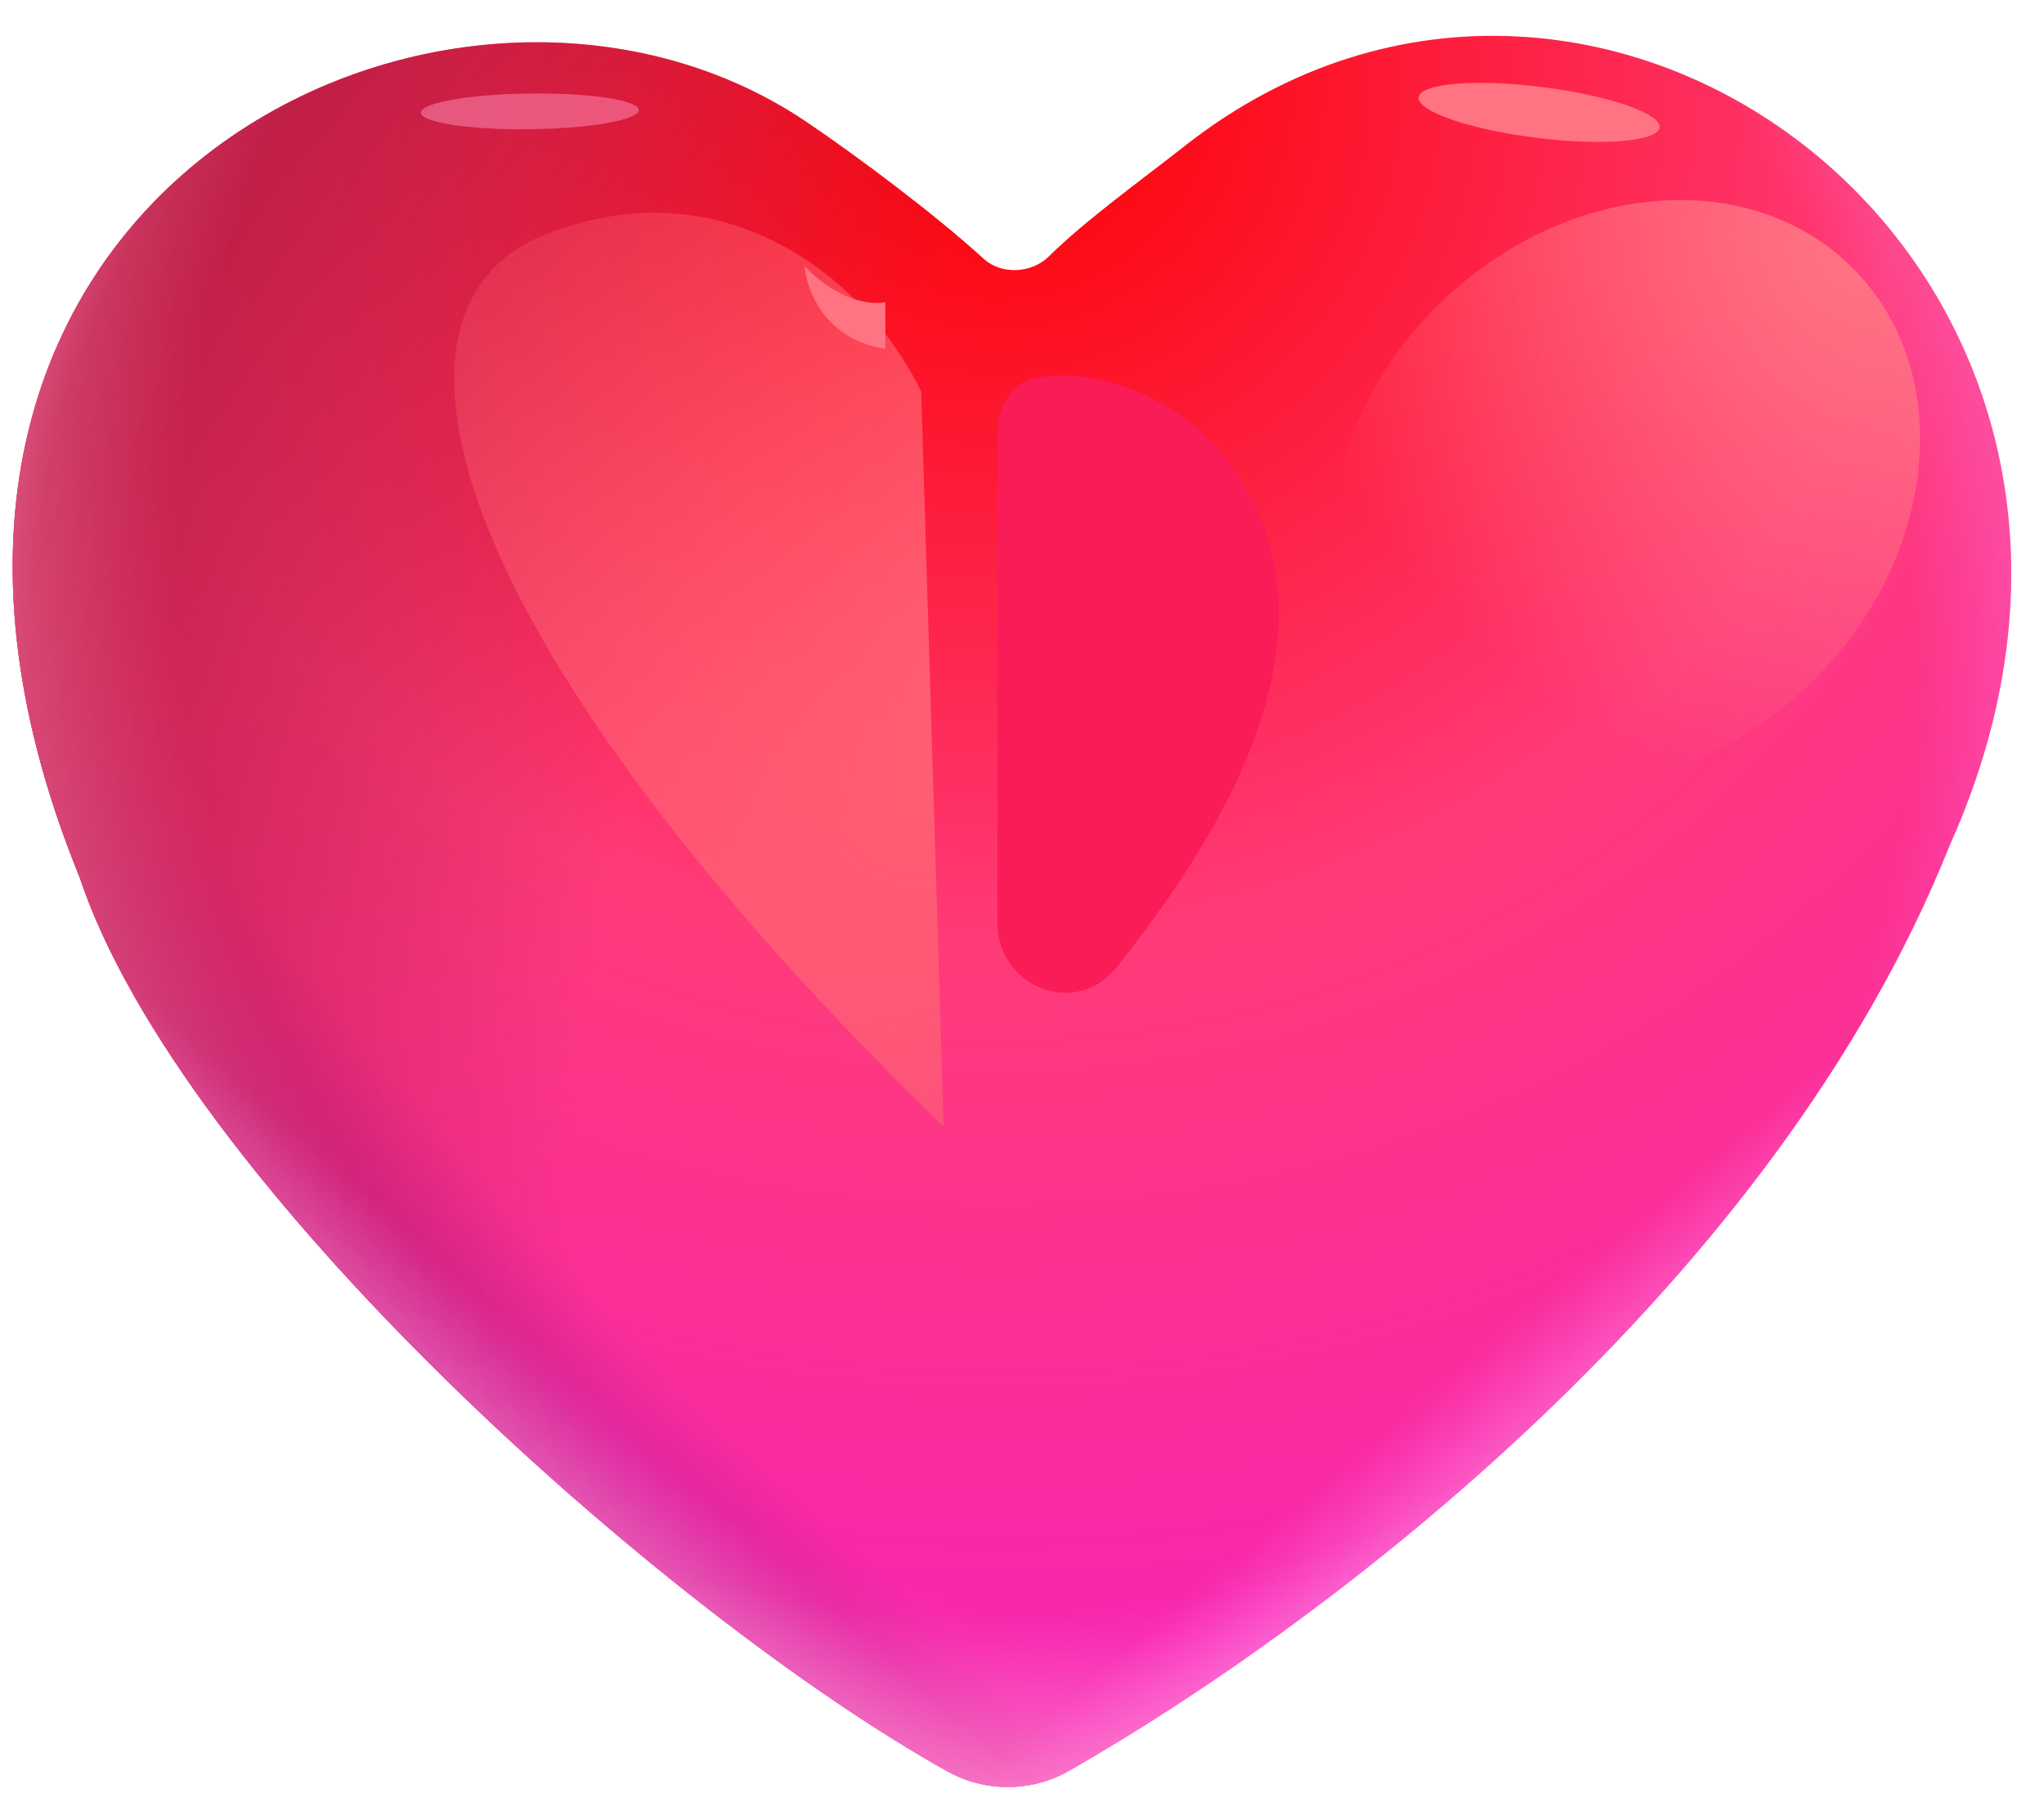 <svg width="57" height="50" viewBox="0 0 57 50" fill="none" xmlns="http://www.w3.org/2000/svg">
<path d="M26.433 49.404C26.959 49.693 27.55 49.841 28.15 49.833C28.749 49.825 29.336 49.661 29.854 49.358C37.022 45.264 49.474 35.836 54.364 23.59C61.544 7.644 44.688 -5.084 33.039 4.07C31.823 5.026 30.296 6.12 29.245 7.154C28.77 7.622 27.931 7.67 27.438 7.222C26.058 5.962 23.895 4.35 22.508 3.412C12.578 -3.308 -5.492 5.55 2.216 24.452C5.04 32.936 18.495 44.972 26.433 49.404Z" fill="url(#paint0_radial_7_3)"/>
<path d="M26.433 49.404C26.959 49.693 27.55 49.841 28.15 49.833C28.749 49.825 29.336 49.661 29.854 49.358C37.022 45.264 49.474 35.836 54.364 23.59C61.544 7.644 44.688 -5.084 33.039 4.07C31.823 5.026 30.296 6.12 29.245 7.154C28.77 7.622 27.931 7.67 27.438 7.222C26.058 5.962 23.895 4.35 22.508 3.412C12.578 -3.308 -5.492 5.55 2.216 24.452C5.04 32.936 18.495 44.972 26.433 49.404Z" fill="url(#paint1_radial_7_3)"/>
<path d="M26.433 49.404C26.959 49.693 27.55 49.841 28.15 49.833C28.749 49.825 29.336 49.661 29.854 49.358C37.022 45.264 49.474 35.836 54.364 23.59C61.544 7.644 44.688 -5.084 33.039 4.07C31.823 5.026 30.296 6.12 29.245 7.154C28.77 7.622 27.931 7.67 27.438 7.222C26.058 5.962 23.895 4.35 22.508 3.412C12.578 -3.308 -5.492 5.55 2.216 24.452C5.04 32.936 18.495 44.972 26.433 49.404Z" fill="url(#paint2_radial_7_3)"/>
<path d="M26.433 49.404C26.959 49.693 27.55 49.841 28.15 49.833C28.749 49.825 29.336 49.661 29.854 49.358C37.022 45.264 49.474 35.836 54.364 23.59C61.544 7.644 44.688 -5.084 33.039 4.07C31.823 5.026 30.296 6.12 29.245 7.154C28.77 7.622 27.931 7.67 27.438 7.222C26.058 5.962 23.895 4.35 22.508 3.412C12.578 -3.308 -5.492 5.55 2.216 24.452C5.04 32.936 18.495 44.972 26.433 49.404Z" fill="url(#paint3_radial_7_3)"/>
<path d="M26.433 49.404C26.959 49.693 27.55 49.841 28.15 49.833C28.749 49.825 29.336 49.661 29.854 49.358C37.022 45.264 49.474 35.836 54.364 23.59C61.544 7.644 44.688 -5.084 33.039 4.07C31.823 5.026 30.296 6.12 29.245 7.154C28.77 7.622 27.931 7.67 27.438 7.222C26.058 5.962 23.895 4.35 22.508 3.412C12.578 -3.308 -5.492 5.55 2.216 24.452C5.04 32.936 18.495 44.972 26.433 49.404Z" fill="url(#paint4_linear_7_3)"/>
<path d="M26.433 49.404C26.959 49.693 27.55 49.841 28.15 49.833C28.749 49.825 29.336 49.661 29.854 49.358C37.022 45.264 49.474 35.836 54.364 23.59C61.544 7.644 44.688 -5.084 33.039 4.07C31.823 5.026 30.296 6.12 29.245 7.154C28.77 7.622 27.931 7.67 27.438 7.222C26.058 5.962 23.895 4.35 22.508 3.412C12.578 -3.308 -5.492 5.55 2.216 24.452C5.04 32.936 18.495 44.972 26.433 49.404Z" fill="url(#paint5_linear_7_3)"/>
<path d="M26.433 49.404C26.959 49.693 27.55 49.841 28.15 49.833C28.749 49.825 29.336 49.661 29.854 49.358C37.022 45.264 49.474 35.836 54.364 23.59C61.544 7.644 44.688 -5.084 33.039 4.07C31.823 5.026 30.296 6.12 29.245 7.154C28.77 7.622 27.931 7.67 27.438 7.222C26.058 5.962 23.895 4.35 22.508 3.412C12.578 -3.308 -5.492 5.55 2.216 24.452C5.04 32.936 18.495 44.972 26.433 49.404Z" fill="url(#paint6_radial_7_3)" fill-opacity="0.6"/>
<g filter="url(#filter0_f_7_3)">
<path d="M27.815 12.08V25.726C27.815 27.536 30.007 28.394 31.135 26.98C34.625 22.6 37.441 17.278 34.299 12.93C33.095 11.262 30.787 10.194 28.901 10.534C28.197 10.66 27.815 11.364 27.815 12.082" fill="#FA1C56"/>
</g>
<g filter="url(#filter1_f_7_3)">
<path d="M50.483 19.06C54.017 15.625 54.573 10.464 51.724 7.534C48.876 4.603 43.701 5.013 40.167 8.448C36.633 11.883 36.078 17.044 38.927 19.974C41.775 22.905 46.95 22.496 50.483 19.06Z" fill="url(#paint7_radial_7_3)"/>
</g>
<g filter="url(#filter2_f_7_3)">
<path d="M42.83 3.841C44.686 4.074 46.23 3.947 46.279 3.556C46.328 3.166 44.863 2.661 43.008 2.428C41.153 2.194 39.609 2.322 39.56 2.712C39.511 3.102 40.975 3.607 42.83 3.841Z" fill="#FF7383"/>
</g>
<g filter="url(#filter3_f_7_3)">
<path d="M14.783 3.603C16.461 3.583 17.818 3.344 17.815 3.069C17.812 2.794 16.449 2.587 14.771 2.608C13.094 2.628 11.736 2.867 11.739 3.142C11.743 3.418 13.106 3.624 14.783 3.603Z" fill="#FF93BA" fill-opacity="0.5"/>
</g>
<g filter="url(#filter4_f_7_3)">
<path d="M25.689 10.924L26.315 31.424C12.565 18.048 9.919 8.656 15.189 6.548C20.189 4.548 24.189 7.798 25.689 10.924Z" fill="url(#paint8_radial_7_3)"/>
</g>
<g filter="url(#filter5_f_7_3)">
<path d="M24.689 9.724C23.009 9.484 22.489 8.09 22.439 7.424C23.399 8.424 24.34 8.508 24.689 8.424V9.724Z" fill="#FF7383"/>
</g>
<defs>
<filter id="filter0_f_7_3" x="25.815" y="8.471" width="11.846" height="21.215" filterUnits="userSpaceOnUse" color-interpolation-filters="sRGB">
<feFlood flood-opacity="0" result="BackgroundImageFix"/>
<feBlend mode="normal" in="SourceGraphic" in2="BackgroundImageFix" result="shape"/>
<feGaussianBlur stdDeviation="1" result="effect1_foregroundBlur_7_3"/>
</filter>
<filter id="filter1_f_7_3" x="35.606" y="4.078" width="19.439" height="19.352" filterUnits="userSpaceOnUse" color-interpolation-filters="sRGB">
<feFlood flood-opacity="0" result="BackgroundImageFix"/>
<feBlend mode="normal" in="SourceGraphic" in2="BackgroundImageFix" result="shape"/>
<feGaussianBlur stdDeviation="0.75" result="effect1_foregroundBlur_7_3"/>
</filter>
<filter id="filter2_f_7_3" x="37.559" y="0.311" width="10.722" height="5.646" filterUnits="userSpaceOnUse" color-interpolation-filters="sRGB">
<feFlood flood-opacity="0" result="BackgroundImageFix"/>
<feBlend mode="normal" in="SourceGraphic" in2="BackgroundImageFix" result="shape"/>
<feGaussianBlur stdDeviation="1" result="effect1_foregroundBlur_7_3"/>
</filter>
<filter id="filter3_f_7_3" x="10.239" y="1.106" width="9.076" height="3.999" filterUnits="userSpaceOnUse" color-interpolation-filters="sRGB">
<feFlood flood-opacity="0" result="BackgroundImageFix"/>
<feBlend mode="normal" in="SourceGraphic" in2="BackgroundImageFix" result="shape"/>
<feGaussianBlur stdDeviation="0.75" result="effect1_foregroundBlur_7_3"/>
</filter>
<filter id="filter4_f_7_3" x="9.665" y="2.933" width="19.65" height="31.491" filterUnits="userSpaceOnUse" color-interpolation-filters="sRGB">
<feFlood flood-opacity="0" result="BackgroundImageFix"/>
<feBlend mode="normal" in="SourceGraphic" in2="BackgroundImageFix" result="shape"/>
<feGaussianBlur stdDeviation="1.5" result="effect1_foregroundBlur_7_3"/>
</filter>
<filter id="filter5_f_7_3" x="21.439" y="6.424" width="4.25" height="4.3" filterUnits="userSpaceOnUse" color-interpolation-filters="sRGB">
<feFlood flood-opacity="0" result="BackgroundImageFix"/>
<feBlend mode="normal" in="SourceGraphic" in2="BackgroundImageFix" result="shape"/>
<feGaussianBlur stdDeviation="0.5" result="effect1_foregroundBlur_7_3"/>
</filter>
<radialGradient id="paint0_radial_7_3" cx="0" cy="0" r="1" gradientUnits="userSpaceOnUse" gradientTransform="translate(27.765 2.268) rotate(90) scale(45.969 48.804)">
<stop stop-color="#FC0000"/>
<stop offset="0.528" stop-color="#FF3B79"/>
<stop offset="1" stop-color="#F724B3"/>
</radialGradient>
<radialGradient id="paint1_radial_7_3" cx="0" cy="0" r="1" gradientUnits="userSpaceOnUse" gradientTransform="translate(42.05 13.726) rotate(134.402) scale(42.529 79.662)">
<stop offset="0.798" stop-color="#C82092" stop-opacity="0"/>
<stop offset="0.908" stop-color="#C82092"/>
</radialGradient>
<radialGradient id="paint2_radial_7_3" cx="0" cy="0" r="1" gradientUnits="userSpaceOnUse" gradientTransform="translate(35.993 26.578) rotate(-158.663) scale(45.498 64.318)">
<stop offset="0.41" stop-color="#B91D43" stop-opacity="0"/>
<stop offset="0.834" stop-color="#B91D43"/>
</radialGradient>
<radialGradient id="paint3_radial_7_3" cx="0" cy="0" r="1" gradientUnits="userSpaceOnUse" gradientTransform="translate(27.119 18.632) rotate(90) scale(39.598 39.598)">
<stop offset="0.671" stop-color="#FF7AF2" stop-opacity="0"/>
<stop offset="0.934" stop-color="#FFBCE6"/>
</radialGradient>
<linearGradient id="paint4_linear_7_3" x1="31.489" y1="23.266" x2="47.516" y2="42.338" gradientUnits="userSpaceOnUse">
<stop offset="0.694" stop-color="#FF7AF2" stop-opacity="0"/>
<stop offset="0.934" stop-color="#FFBCE6"/>
</linearGradient>
<linearGradient id="paint5_linear_7_3" x1="29.503" y1="24.06" x2="10.697" y2="45.25" gradientUnits="userSpaceOnUse">
<stop offset="0.694" stop-color="#FF7AF2" stop-opacity="0"/>
<stop offset="0.934" stop-color="#FFBCE6"/>
</linearGradient>
<radialGradient id="paint6_radial_7_3" cx="0" cy="0" r="1" gradientUnits="userSpaceOnUse" gradientTransform="translate(32.694 16.792) rotate(164.618) scale(34.429 36.36)">
<stop offset="0.802" stop-color="#FF73A6" stop-opacity="0"/>
<stop offset="1" stop-color="#FF93BA"/>
</radialGradient>
<radialGradient id="paint7_radial_7_3" cx="0" cy="0" r="1" gradientUnits="userSpaceOnUse" gradientTransform="translate(51.542 7.363) rotate(128.737) scale(14.583 19.391)">
<stop stop-color="#FF7383"/>
<stop offset="1" stop-color="#FF7383" stop-opacity="0"/>
</radialGradient>
<radialGradient id="paint8_radial_7_3" cx="0" cy="0" r="1" gradientUnits="userSpaceOnUse" gradientTransform="translate(28.689 18.68) rotate(-135.591) scale(25.372 45.04)">
<stop stop-color="#FF6274"/>
<stop offset="1" stop-color="#FF6274" stop-opacity="0"/>
</radialGradient>
</defs>
</svg>
